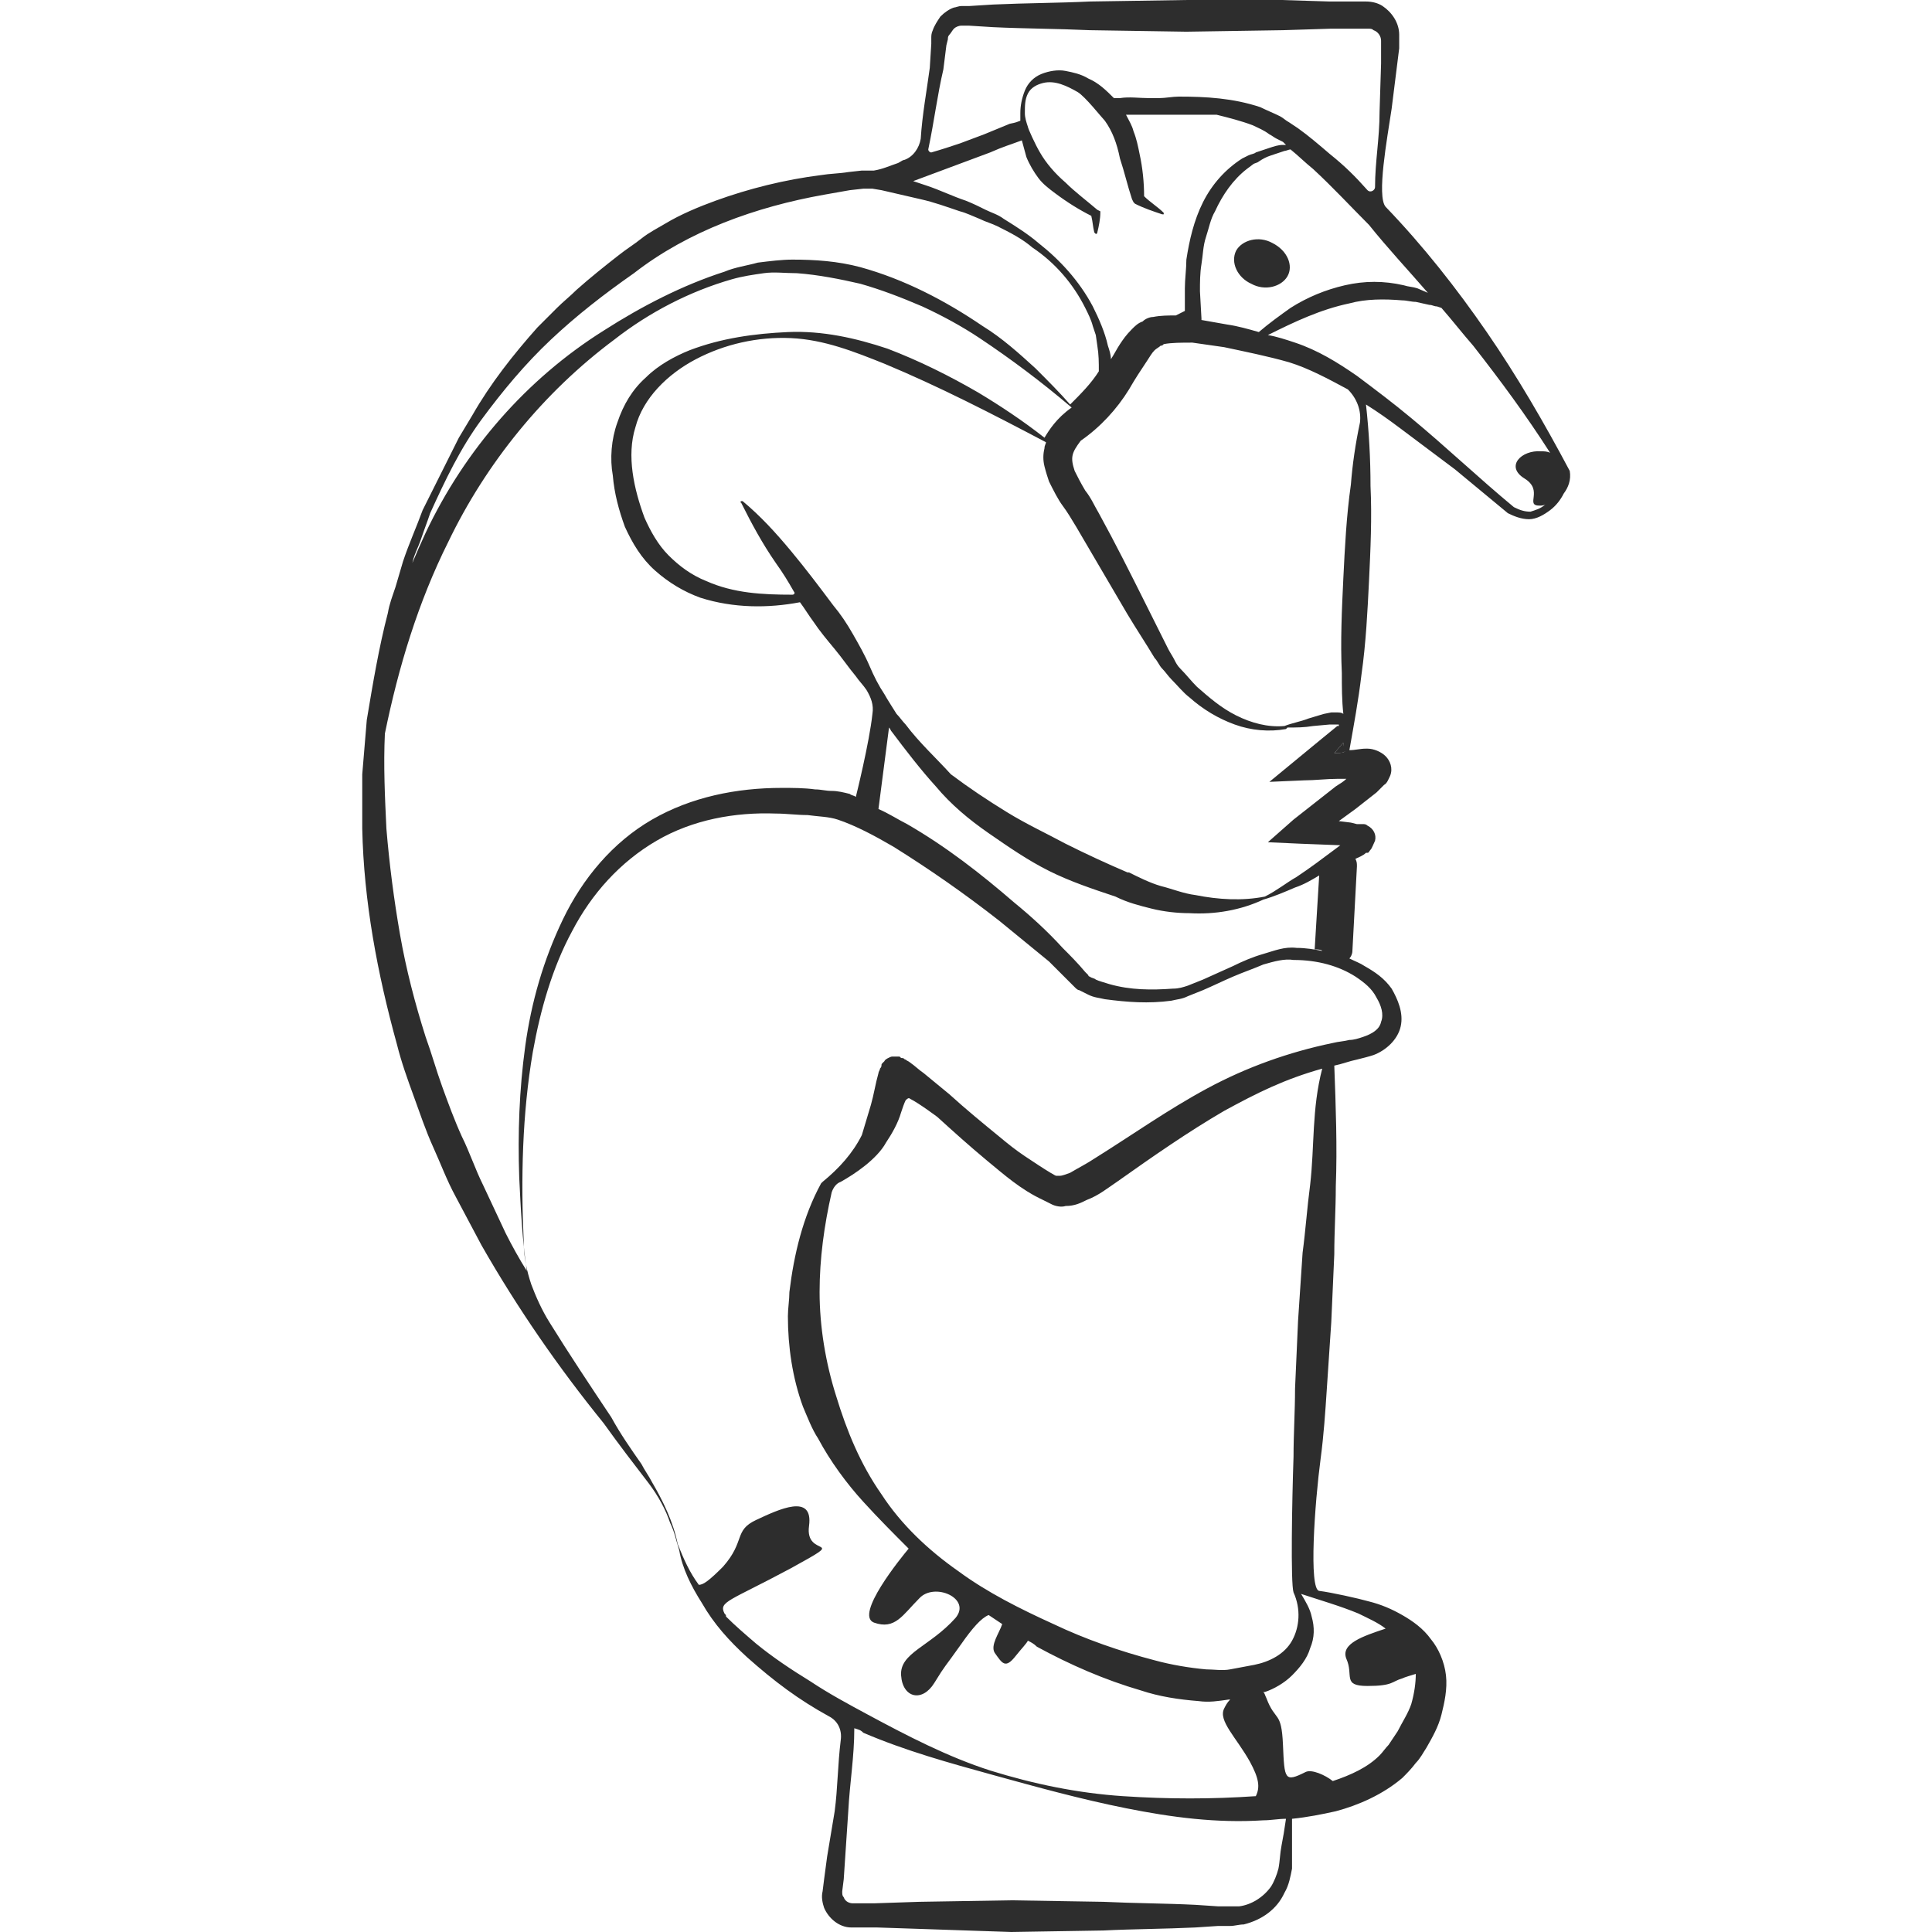 <?xml version="1.0" encoding="utf-8"?>
<!-- Generator: Adobe Illustrator 23.0.0, SVG Export Plug-In . SVG Version: 6.00 Build 0)  -->
<svg version="1.1" id="Layer_1" xmlns="http://www.w3.org/2000/svg" xmlns:xlink="http://www.w3.org/1999/xlink" x="0px" y="0px"
	 viewBox="0 0 128 128" style="enable-background:new 0 0 128 128;" xml:space="preserve">
<style type="text/css">
	.st0{fill:#2D2D2D;}
</style>
<g>
	<path class="st0" d="M89,49.2l-0.6,0.7c0,0,0,0,0.1,0c0.2,0,0.4,0,0.6-0.1C89.1,49.6,89,49.4,89,49.2z"/>
	<path class="st0" d="M84.3,16.1c-0.9-0.5-2-0.2-2.4,0.5c-0.4,0.8,0.1,1.8,1,2.2c0.9,0.5,2,0.2,2.4-0.5
		C85.7,17.6,85.3,16.6,84.3,16.1z"/>
	<path class="st0" d="M104,31.2L104,31.2L104,31.2c-1.7-3.2-3.5-6.3-5.5-9.2c-2-2.9-4.2-5.7-6.7-8.3c-0.6-0.7,0.1-4.5,0.4-6.5
		l0.4-3.2l0.1-0.8l0-0.4l0-0.2c0-0.1,0-0.2,0-0.3c0-0.8-0.5-1.5-1.1-1.9c-0.3-0.2-0.7-0.3-1.1-0.3l-0.8,0l-1.6,0l-3.2-0.1L78.6,0
		l-6.4,0.1c-2.1,0.1-4.2,0.1-6.4,0.2l-1.6,0.1l-0.2,0c-0.1,0-0.2,0-0.3,0c-0.2,0-0.4,0.1-0.5,0.1c-0.3,0.1-0.6,0.3-0.9,0.6
		c-0.2,0.3-0.4,0.6-0.5,0.9c-0.1,0.2-0.1,0.4-0.1,0.5l0,0.4l-0.1,1.6C61.4,6,61.1,7.6,61,9.2c-0.1,0.6-0.5,1.2-1.1,1.4
		c-0.1,0-0.2,0.1-0.4,0.2c-0.6,0.2-1,0.4-1.6,0.5c-0.1,0-0.3,0-0.4,0l-0.4,0l-0.9,0.1c-0.6,0.1-1.2,0.1-1.8,0.2
		c-2.4,0.3-4.8,0.9-7,1.7c-1.1,0.4-2.3,0.9-3.3,1.5c-0.5,0.3-1.1,0.6-1.6,1c-0.5,0.4-1,0.7-1.5,1.1c-0.9,0.7-1.9,1.5-2.8,2.3
		c-0.4,0.4-0.9,0.8-1.3,1.2l-1.3,1.3c-1.6,1.8-3.1,3.7-4.3,5.8L30.4,29l-0.8,1.6l-0.4,0.8l-0.4,0.8L28,33.8
		c-0.4,1.1-0.9,2.2-1.3,3.4l-0.5,1.7c-0.2,0.6-0.4,1.1-0.5,1.7c-0.6,2.3-1,4.7-1.4,7.1c-0.1,1.2-0.2,2.4-0.3,3.6c0,0.6,0,1.2,0,1.8
		s0,1.2,0,1.8c0.1,4.8,1,9.6,2.3,14.3c0.3,1.2,0.7,2.3,1.1,3.4c0.4,1.1,0.8,2.3,1.3,3.4c0.5,1.1,0.9,2.2,1.5,3.3l1.7,3.2
		c2.4,4.2,5.1,8.1,8.1,11.8l0,0c1,1.4,2,2.7,3,4c0.6,0.8,1.1,1.7,1.4,2.6c0.3,0.6,0.4,1.2,0.6,1.8c0.2,1.2,0.8,2.4,1.5,3.5
		c0.8,1.4,1.8,2.5,3,3.6c1.8,1.6,3.4,2.8,5.4,3.9c0.6,0.3,0.9,0.9,0.8,1.6c-0.2,1.6-0.2,3.2-0.4,4.7l-0.5,3l-0.2,1.5l-0.1,0.8
		c-0.1,0.4,0,0.8,0.1,1.1c0.3,0.7,1,1.3,1.8,1.3c0.2,0,0.3,0,0.5,0l0.4,0l0.8,0l3,0.1L67,128l6.1-0.1c2-0.1,4-0.1,6.1-0.2l1.5-0.1
		l0.8,0c0.3,0,0.6-0.1,0.9-0.1c1.2-0.3,2.2-1,2.7-2.1c0.3-0.5,0.4-1.1,0.5-1.6c0-0.6,0-1,0-1.5c0-0.6,0-1.2,0-1.8
		c1-0.1,2-0.3,2.9-0.5c1.5-0.4,3.1-1.1,4.4-2.2c0.3-0.3,0.6-0.6,0.9-1c0.3-0.3,0.5-0.7,0.7-1c0.4-0.7,0.8-1.4,1-2.2
		c0.2-0.8,0.4-1.7,0.3-2.6c-0.1-0.9-0.5-1.8-1-2.4c-0.5-0.7-1.2-1.2-1.9-1.6c-0.7-0.4-1.4-0.7-2.2-0.9c-0.7-0.2-2.5-0.6-3.3-0.7
		c-0.7-0.1-0.3-5.8,0.1-8.8c0.2-1.5,0.3-3,0.4-4.5l0.3-4.5l0.2-4.5c0-1.5,0.1-3,0.1-4.5c0.1-2.6,0-5.3-0.1-8c0,0,0,0,0,0
		c0.5-0.1,1-0.3,1.5-0.4c0.4-0.1,0.8-0.2,1.1-0.3c0.8-0.3,1.6-1,1.8-1.9c0.2-0.9-0.2-1.8-0.6-2.5c-0.5-0.7-1.1-1.1-1.8-1.5
		c-0.3-0.2-0.6-0.3-1-0.5c0.1-0.1,0.2-0.3,0.2-0.5l0.3-5.6c0-0.2,0-0.3-0.1-0.5c0.2-0.1,0.5-0.2,0.7-0.4l0.1,0
		c0.1,0,0.1-0.1,0.2-0.2c0.1-0.1,0.2-0.4,0.3-0.6c0.1-0.4-0.1-0.8-0.5-1c-0.1-0.1-0.2-0.1-0.3-0.1c0,0-0.1,0-0.1,0l-0.1,0l-0.2,0
		l-0.4-0.1l-0.8-0.1c0.4-0.3,0.7-0.5,1.1-0.8c0.5-0.4,0.9-0.7,1.4-1.1l0.3-0.3l0.1-0.1l0,0l0.1-0.1c0.2-0.1,0.3-0.4,0.4-0.6
		c0.2-0.5,0-1-0.3-1.3c-0.3-0.3-0.8-0.5-1.2-0.5l-0.1,0c-0.4,0-0.7,0.1-1.1,0.1c0.3-1.7,0.6-3.3,0.8-5c0.3-2.1,0.4-4.2,0.5-6.2
		c0.1-2.1,0.2-4.2,0.1-6.3c0-1.8-0.1-3.6-0.3-5.4c0.8,0.5,1.5,1,2.3,1.6c1.2,0.9,2.4,1.8,3.6,2.7l3.5,2.9l0,0l0,0
		c0.4,0.2,0.9,0.4,1.4,0.4c0.5,0,1-0.3,1.4-0.6c0.4-0.3,0.7-0.7,0.9-1.1C103.9,32.3,104.1,31.8,104,31.2z M94.6,19.4l-0.7-0.3
		C93.6,19,93.3,19,93,18.9c-1.3-0.3-2.6-0.3-3.9,0c-1.3,0.3-2.5,0.8-3.6,1.5c-0.7,0.5-1.4,1-2.1,1.6c-0.7-0.2-1.4-0.4-2.1-0.5
		c-0.6-0.1-1.1-0.2-1.7-0.3l0-0.1l-0.1-1.8c0-0.6,0-1.2,0.1-1.8c0.1-0.6,0.1-1.2,0.3-1.8c0.2-0.6,0.3-1.2,0.6-1.7
		c0.5-1.1,1.2-2.1,2.1-2.8l0.4-0.3c0.1-0.1,0.3-0.1,0.4-0.2c0.3-0.2,0.5-0.3,0.8-0.4c0.3-0.1,0.6-0.2,0.9-0.3c0.1,0,0.3-0.1,0.4-0.1
		c0.5,0.4,1,0.9,1.5,1.3c1.3,1.2,2.5,2.5,3.7,3.7C91.9,16.4,93.3,17.9,94.6,19.4z M76.4,21c-0.2,0-0.5,0.1-0.7,0.3
		c-0.3,0.1-0.5,0.3-0.7,0.5c-0.4,0.4-0.6,0.7-0.8,1c-0.2,0.3-0.4,0.7-0.6,1c0-0.3-0.1-0.6-0.2-0.9c-0.2-0.9-0.6-1.8-1-2.6
		c-0.9-1.7-2.2-3.1-3.6-4.2c-0.7-0.6-1.5-1.1-2.3-1.6c-0.4-0.3-0.8-0.4-1.2-0.6c-0.4-0.2-0.8-0.4-1.3-0.6c-0.9-0.3-1.7-0.7-2.6-1
		l-0.9-0.3l5.1-1.9c0.9-0.4,1.3-0.5,2.1-0.8c0.1,0.4,0.2,0.7,0.3,1.1c0.2,0.5,0.5,1,0.8,1.4c0.3,0.4,0.7,0.7,1.1,1
		c0.8,0.6,1.6,1.1,2.4,1.5c0.1,0.4,0.1,0.7,0.2,1.1c0,0,0,0,0.1,0.1c0,0,0.1,0,0.1-0.1c0.1-0.4,0.2-0.9,0.2-1.3l0-0.1l-0.2-0.1
		c-0.7-0.6-1.5-1.2-2.1-1.8c-0.7-0.6-1.3-1.3-1.7-2c-0.3-0.5-0.8-1.6-0.8-1.7c-0.1-0.3-0.2-0.6-0.2-0.9c0-0.5,0-0.9,0.2-1.3
		c0.2-0.4,0.6-0.6,1-0.7c0.8-0.2,1.6,0.2,2.3,0.6c0.5,0.3,1.6,1.7,1.8,1.9c0.5,0.7,0.8,1.5,1,2.5c0.3,0.9,0.5,1.8,0.8,2.7l0.1,0.2
		l0.1,0.1c0.6,0.3,1.2,0.5,1.8,0.7c0,0,0.1,0,0.1,0c0,0,0-0.1,0-0.1c-0.4-0.4-0.9-0.7-1.3-1.1c0-0.9-0.1-1.9-0.3-2.8
		c-0.1-0.5-0.2-1-0.4-1.5c-0.1-0.4-0.3-0.7-0.5-1.1c0.4,0,0.9,0,1.4,0l3.6,0c0.3,0,0.6,0,0.9,0c0,0,0.1,0,0.1,0
		c0.8,0.2,1.6,0.4,2.4,0.7c0.4,0.2,0.7,0.3,1.1,0.6c0.2,0.1,0.3,0.2,0.5,0.3L85,9.4c0.1,0.1,0.1,0.1,0.2,0.2c-0.1,0-0.2,0-0.2,0
		c-0.3,0-0.6,0.1-0.9,0.2c-0.3,0.1-0.6,0.2-0.9,0.3c-0.1,0.1-0.3,0.1-0.5,0.2l-0.4,0.2c-1.1,0.7-2,1.7-2.6,2.9
		c-0.6,1.2-0.9,2.5-1.1,3.8c0,0.6-0.1,1.3-0.1,1.9l0,1.5c-0.2,0.1-0.4,0.2-0.6,0.3C77.4,20.9,76.9,20.9,76.4,21z M62.5,4.6L62.7,3
		l0.1-0.4c0-0.1,0-0.2,0.1-0.3C63,2.2,63.1,2,63.2,1.9c0.1-0.1,0.3-0.2,0.5-0.2c0.1,0,0.2,0,0.2,0H64l0.2,0l1.6,0.1
		c2.1,0.1,4.2,0.1,6.4,0.2l6.4,0.1l6.4-0.1l3.2-0.1l1.6,0l0.8,0c0.2,0,0.3,0,0.4,0.1c0.3,0.1,0.5,0.4,0.5,0.7c0,0,0,0.1,0,0.1l0,0.2
		l0,0.4l0,0.8l-0.1,3.2c0,1.8-0.3,3.3-0.3,5c0,0.2-0.3,0.4-0.5,0.2c-0.8-0.9-1.5-1.6-2.5-2.4c-0.7-0.6-1.4-1.2-2.1-1.7l-0.6-0.4
		c-0.2-0.1-0.4-0.3-0.6-0.4c-0.4-0.2-0.9-0.4-1.3-0.6c-1.8-0.6-3.6-0.7-5.4-0.7c-0.4,0-0.9,0.1-1.3,0.1c-0.2,0-0.5,0-0.7,0
		c-0.6,0-1.3-0.1-1.9,0c-0.1,0-0.2,0-0.4,0c-0.5-0.5-1-1-1.7-1.3c-0.5-0.3-1-0.4-1.5-0.5c-0.5-0.1-1.1,0-1.6,0.2
		c-0.5,0.2-0.9,0.6-1.1,1.1c-0.2,0.5-0.3,1-0.3,1.5c0,0.2,0,0.3,0,0.5c-0.3,0.1-0.2,0.1-0.7,0.2l-1.7,0.7l-1.6,0.6
		c-0.6,0.2-1.2,0.4-1.9,0.6c-0.1,0-0.2-0.1-0.2-0.2C61.9,8,62.1,6.3,62.5,4.6z M26.8,39.1l0.5-1.7c0.1-0.6,0.4-1.1,0.6-1.7
		c0.2-0.6,0.4-1.1,0.6-1.7c1-2.2,2-4.3,3.4-6.2c1.4-1.9,2.9-3.7,4.6-5.3c1.7-1.6,3.5-3,5.5-4.4c3.6-2.8,8.1-4.4,12.6-5.2
		c0.6-0.1,1.1-0.2,1.7-0.3l0.9-0.1l0.4,0c0.1,0,0.2,0,0.2,0l0.6,0.1l2.6,0.6c0.9,0.2,1.7,0.5,2.6,0.8c0.4,0.1,0.8,0.3,1.3,0.5
		c0.4,0.2,0.8,0.3,1.2,0.5c0.8,0.4,1.6,0.8,2.3,1.4c1.5,1,2.7,2.4,3.5,4c0.2,0.4,0.4,0.8,0.5,1.2l0.2,0.6l0.1,0.7
		c0.1,0.6,0.1,1.1,0.1,1.7c0,0,0,0,0,0c-0.5,0.8-1.2,1.5-1.9,2.2c-0.7-0.8-1.5-1.6-2.3-2.4c-1.1-1-2.2-2-3.5-2.8
		c-2.5-1.7-5.2-3.1-8.1-3.9c-1.5-0.4-3-0.5-4.5-0.5c-0.7,0-1.5,0.1-2.3,0.2c-0.7,0.2-1.5,0.3-2.2,0.6c-2.8,0.9-5.5,2.3-8,3.9
		c-5.1,3.2-9.2,7.9-11.8,13.4c-0.6,1.3-1.2,2.7-1.7,4.1C26.8,39.3,26.8,39.2,26.8,39.1z M33.5,81.7L32,78.5c-0.5-1-0.9-2.2-1.4-3.2
		c-0.5-1.1-0.9-2.2-1.3-3.3c-0.4-1.1-0.7-2.2-1.1-3.3c-0.7-2.2-1.3-4.5-1.7-6.8c-0.4-2.3-0.7-4.6-0.9-7c-0.1-2.1-0.2-4.2-0.1-6.3
		c0.9-4.4,2.2-8.7,4.2-12.7c2.5-5.2,6.3-9.9,11-13.4c2.3-1.8,5-3.2,7.8-4c0.7-0.2,1.4-0.3,2.1-0.4c0.7-0.1,1.4,0,2.2,0
		c1.4,0.1,2.9,0.4,4.2,0.7c1.4,0.4,2.7,0.9,4.1,1.5c1.3,0.6,2.6,1.3,3.8,2.1c2.1,1.4,4.1,2.9,6.1,4.6c-1,0.7-1.5,1.5-1.8,2
		c-1.4-1.1-2.9-2.1-4.4-3c-1.9-1.1-3.9-2.1-6-2.9c-2.1-0.7-4.3-1.2-6.6-1.1c-2.2,0.1-4.4,0.4-6.5,1.2c-1,0.4-2.1,1-2.9,1.8
		c-0.9,0.8-1.5,1.8-1.9,3c-0.4,1.1-0.5,2.4-0.3,3.5c0.1,1.2,0.4,2.3,0.8,3.4c0.5,1.1,1.1,2.1,2,2.9c0.9,0.8,1.9,1.4,3,1.8
		c2.2,0.7,4.5,0.7,6.6,0.3c0.3,0.4,0.6,0.9,0.9,1.3c0.4,0.6,0.9,1.2,1.4,1.8c0.5,0.6,0.9,1.2,1.4,1.8c0.2,0.3,0.5,0.6,0.7,0.9
		c0.3,0.5,0.5,1,0.4,1.6c-0.2,1.9-1.1,5.5-1.1,5.5c-0.1-0.1-0.3-0.1-0.4-0.2c-0.4-0.1-0.8-0.2-1.2-0.2c-0.4,0-0.7-0.1-1.1-0.1
		c-0.7-0.1-1.5-0.1-2.2-0.1c-3,0-6,0.6-8.6,2.1c-2.6,1.5-4.6,3.9-5.9,6.6c-1.3,2.7-2.1,5.5-2.5,8.4c-0.4,2.9-0.5,5.8-0.4,8.7
		c0.1,2.1,0.2,4.1,0.5,6.2C34.4,83.4,33.9,82.5,33.5,81.7z M84.9,122.3c-0.1,0.5-0.1,1-0.2,1.5c-0.1,0.4-0.3,0.9-0.5,1.2
		c-0.5,0.7-1.3,1.2-2.1,1.3c-0.2,0-0.4,0-0.6,0l-0.8,0l-1.5-0.1c-2-0.1-4-0.1-6.1-0.2l-6.1-0.1l-6.1,0.1l-3,0.1l-1.4,0
		c-0.2,0-0.5-0.1-0.6-0.4c-0.1-0.1-0.1-0.2-0.1-0.4l0.1-0.8l0.1-1.5l0.2-3c0.1-1.9,0.4-3.6,0.4-5.5c0.3,0.1,0.4,0.1,0.6,0.3
		c2.8,1.2,5.7,2,8.6,2.8c2.9,0.8,5.8,1.6,8.8,2.2c3,0.6,6,1,9.1,0.8c0.5,0,1-0.1,1.5-0.1C85.1,121.2,85,121.8,84.9,122.3z M90,106.9
		c0.6,0.3,1.3,0.6,1.8,1c-1.5,0.5-3,1-2.6,2c0.5,1.1-0.3,1.8,1.4,1.8c1.7,0,1.6-0.3,2.3-0.5c0.2-0.1,0.6-0.2,0.9-0.3
		c0,0.6-0.1,1.3-0.3,2c-0.2,0.6-0.6,1.2-0.9,1.8c-0.2,0.3-0.4,0.6-0.6,0.9c-0.2,0.2-0.4,0.5-0.6,0.7c-0.8,0.8-1.9,1.3-3.1,1.7
		c-0.5-0.4-1.4-0.8-1.8-0.6c-1.4,0.7-1.4,0.5-1.5-1.8c-0.1-2.3-0.5-1.5-1.1-3.1c-0.1-0.2-0.1-0.3-0.2-0.4c0,0,0.1,0,0.1,0
		c0.6-0.2,1.3-0.6,1.8-1.1c0.5-0.5,1-1.1,1.2-1.8c0.3-0.7,0.3-1.4,0.1-2.1c-0.1-0.5-0.4-1-0.7-1.5C87.4,106,88.8,106.4,90,106.9z
		 M86.8,78.5c-0.2,1.5-0.3,3-0.5,4.5L86,87.5L85.8,92c0,1.5-0.1,3-0.1,4.5c-0.1,2.9-0.2,8.4,0,9c0.5,1.1,0.4,2.3-0.1,3.2
		c-0.5,0.9-1.5,1.4-2.5,1.6c-0.5,0.1-1.1,0.2-1.6,0.3c-0.5,0.1-1.1,0-1.6,0c-1.1-0.1-2.3-0.3-3.4-0.6c-2.3-0.6-4.6-1.4-6.7-2.4
		c-2.2-1-4.4-2.1-6.3-3.5c-2-1.4-3.8-3.1-5.1-5.1c-1.4-2-2.3-4.2-3-6.5c-0.7-2.2-1.1-4.6-1.1-6.9c0-2.2,0.3-4.4,0.8-6.6
		c0.1-0.3,0.3-0.6,0.6-0.7c0.9-0.5,2.4-1.5,3-2.6c0.4-0.6,0.8-1.3,1-2c0.1-0.3,0.2-0.6,0.3-0.8c0.1-0.1,0.2-0.2,0.3-0.1
		c0.6,0.3,1.8,1.2,1.8,1.2c1.1,1,2.1,1.9,3.3,2.9c1.1,0.9,2.2,1.9,3.7,2.6c0.2,0.1,0.4,0.2,0.6,0.3c0.2,0.1,0.6,0.2,0.9,0.1
		c0.6,0,1-0.2,1.4-0.4c0.8-0.3,1.4-0.8,2-1.2c2.4-1.7,4.7-3.3,7.1-4.7c2.2-1.2,4-2.1,6.5-2.8C86.9,73.5,87.1,75.9,86.8,78.5z
		 M89.8,64.7c0.6,0.4,1.1,0.8,1.4,1.4c0.3,0.5,0.5,1.1,0.3,1.6c-0.1,0.5-0.6,0.8-1.2,1c-0.3,0.1-0.6,0.2-0.9,0.2
		c-0.4,0.1-0.7,0.1-1.1,0.2c-2.9,0.6-5.7,1.6-8.3,3c-2.6,1.4-5,3.1-7.4,4.6c-0.6,0.4-1.2,0.7-1.7,1c-0.3,0.1-0.5,0.2-0.7,0.2
		c-0.1,0-0.1,0-0.2,0c-0.1,0-0.2-0.1-0.4-0.2c-0.5-0.3-1.1-0.7-1.7-1.1c-0.6-0.4-1.1-0.8-1.7-1.3c-1.1-0.9-2.2-1.8-3.3-2.8l-1.7-1.4
		c-0.3-0.2-0.6-0.5-0.9-0.7c-0.1-0.1-0.2-0.1-0.3-0.2c-0.1,0-0.1-0.1-0.2-0.1c-0.1,0-0.1,0-0.2-0.1c-0.1,0-0.1,0-0.2,0
		c-0.1,0-0.2,0-0.3,0c-0.1,0-0.5,0.2-0.5,0.3c0,0-0.1,0.1-0.1,0.1c-0.1,0.1-0.1,0.1-0.1,0.2c0,0.1-0.1,0.2-0.1,0.2
		c0,0.1-0.1,0.2-0.1,0.3c-0.2,0.7-0.3,1.4-0.5,2.1c-0.2,0.7-0.4,1.3-0.6,2c-0.6,1.2-1.5,2.2-2.6,3.1c-0.1,0.1-0.1,0.1-0.1,0.1
		c-1.2,2.2-1.8,4.7-2.1,7.2c0,0.5-0.1,1.1-0.1,1.6c0,2,0.3,4.1,1,6c0.3,0.7,0.6,1.5,1,2.1c0.8,1.5,1.9,3,3,4.2c1,1.1,2,2.1,3,3.1
		c-0.5,0.6-3.6,4.4-2.3,4.9c1.4,0.5,1.9-0.5,3-1.6c1-1.1,3.5,0,2.4,1.3c-1.7,1.9-3.7,2.3-3.6,3.8c0.1,1.5,1.4,1.8,2.2,0.5
		c0.8-1.3,0.6-0.9,1.8-2.6c0.7-1,1.3-1.7,1.8-1.9c0.3,0.2,0.6,0.4,0.9,0.6c-0.2,0.6-0.8,1.4-0.5,1.9c0.5,0.7,0.7,1.1,1.4,0.2
		c0.4-0.5,0.7-0.8,0.8-1c0.2,0.1,0.4,0.2,0.6,0.4c2.2,1.2,4.5,2.2,6.9,2.9c1.2,0.4,2.5,0.6,3.8,0.7c0.7,0.1,1.3,0,2-0.1
		c0,0,0.1,0,0.1,0c-0.2,0.2-0.3,0.4-0.4,0.6c-0.4,0.8,0.8,1.9,1.7,3.5c0.6,1.1,0.7,1.7,0.4,2.3c-2.9,0.2-5.8,0.2-8.8,0
		c-3-0.2-5.9-0.8-8.8-1.7c-2.8-0.9-5.5-2.3-8.1-3.7c-1.3-0.7-2.6-1.4-3.8-2.2c-1.3-0.8-2.5-1.6-3.6-2.5c-0.7-0.6-1.4-1.2-2-1.8
		c0-0.1,0-0.1-0.1-0.2c-0.4-0.8,0.3-0.8,4.4-3c4-2.2,0.9-0.6,1.2-2.8c0.3-2.2-2-1.1-3.5-0.4s-0.7,1.4-2.2,3.1
		c-0.9,0.9-1.3,1.2-1.6,1.2c-0.6-0.8-1-1.7-1.4-2.7c-0.3-1.5-1-2.9-1.7-4.1c-0.2-0.4-0.5-0.8-0.7-1.2c-0.7-1-1.4-2-2-3.1l0,0
		c-1.4-2.1-2.8-4.2-4.1-6.3c-0.5-0.8-0.9-1.7-1.2-2.5c0,0,0,0,0,0c-0.3-0.9-0.5-1.8-0.5-2.8c-0.2-4.2-0.1-8.5,0.6-12.6
		c0.5-2.8,1.3-5.6,2.6-8c1.3-2.5,3.2-4.6,5.6-6c2.4-1.4,5.2-1.9,7.9-1.8c0.7,0,1.4,0.1,2.1,0.1c0.7,0.1,1.4,0.1,2,0.3
		c1.2,0.4,2.5,1.1,3.7,1.8c2.4,1.5,4.7,3.1,7,4.9c1.1,0.9,2.2,1.8,3.3,2.7c0.5,0.5,1,1,1.5,1.5l0.2,0.2c0.1,0.1,0.2,0.2,0.3,0.2
		c0.2,0.1,0.4,0.2,0.6,0.3c0.4,0.2,0.7,0.2,1.1,0.3c1.5,0.2,2.9,0.3,4.4,0.1c0.4-0.1,0.7-0.1,1.1-0.3l1-0.4c0.7-0.3,1.3-0.6,2-0.9
		c0.7-0.3,1.3-0.5,2-0.8c0.7-0.2,1.4-0.4,2-0.3C87.3,63.6,88.7,64,89.8,64.7z M87.6,63c-0.5-0.1-1.1-0.2-1.7-0.2
		c-0.8-0.1-1.5,0.2-2.2,0.4c-0.7,0.2-1.4,0.5-2,0.8l-2,0.9l-1,0.4c-0.3,0.1-0.6,0.2-1,0.2c-1.4,0.1-2.8,0.1-4.2-0.3
		c-0.3-0.1-0.7-0.2-0.9-0.3c-0.1-0.1-0.3-0.1-0.4-0.2c-0.1,0-0.1-0.1-0.1-0.1l-0.2-0.2c-0.5-0.6-1-1.1-1.5-1.6c-1-1.1-2.1-2.1-3.2-3
		c-2.2-1.9-4.5-3.7-7.1-5.2c-0.6-0.3-1.2-0.7-1.9-1l0.7-5.4c0.1,0.1,0.1,0.2,0.2,0.3c0.9,1.2,1.9,2.5,2.9,3.6c1,1.2,2.2,2.2,3.5,3.1
		c1.3,0.9,2.6,1.8,4,2.5c1.4,0.7,2.9,1.2,4.4,1.7c0.8,0.4,1.6,0.6,2.4,0.8c0.8,0.2,1.7,0.3,2.5,0.3c1.7,0.1,3.4-0.2,4.9-0.9
		c0,0,0,0,0,0c0.7-0.2,1.4-0.5,2.1-0.8c0.6-0.2,1.1-0.5,1.6-0.8l-0.3,4.9C87.6,62.9,87.6,63,87.6,63z M88.5,52.1
		c-0.9,0.7-1.9,1.5-2.8,2.2L84,55.8l2.2,0.1l2.6,0.1l-0.4,0.3c-0.8,0.6-1.6,1.2-2.5,1.8c-0.7,0.4-1.3,0.9-2.1,1.3
		c-1.5,0.3-3.1,0.2-4.6-0.1c-0.8-0.1-1.5-0.4-2.3-0.6c-0.7-0.2-1.5-0.6-2.1-0.9l0,0l-0.1,0c-1.4-0.6-2.7-1.2-4.1-1.9
		c-1.3-0.7-2.6-1.3-3.9-2.1c-1.3-0.8-2.5-1.6-3.7-2.5C62,50.2,60.9,49.2,60,48c-0.2-0.2-0.4-0.5-0.6-0.7c0,0-0.7-1.1-0.8-1.3
		c-0.4-0.6-0.7-1.2-1-1.9c-0.3-0.7-0.7-1.4-1.1-2.1c-0.4-0.7-0.8-1.3-1.3-1.9c-0.9-1.2-1.8-2.4-2.8-3.6c-1-1.2-2-2.3-3.2-3.3
		c0,0-0.1,0-0.1,0c0,0-0.1,0.1,0,0.1c0.7,1.4,1.4,2.7,2.3,4c0.5,0.7,0.8,1.2,1.2,1.9c0.1,0.1,0,0.2-0.1,0.2c-2,0-3.9-0.1-5.7-0.9
		c-1-0.4-1.8-1-2.5-1.7c-0.7-0.7-1.2-1.6-1.6-2.5c-0.7-1.9-1.2-4.1-0.6-6c0.5-1.9,2.1-3.5,4-4.5c1.9-1,4.1-1.5,6.3-1.4
		c2.2,0.1,4.2,0.9,6.2,1.7c3.6,1.5,7.1,3.3,10.7,5.2c0,0.1-0.1,0.2-0.1,0.4c-0.1,0.4-0.1,0.8,0,1.2c0.1,0.4,0.2,0.7,0.3,1
		c0.3,0.6,0.6,1.2,0.9,1.6c0.3,0.4,0.6,0.9,0.9,1.4l3.4,5.8c0.6,1,1.2,1.9,1.8,2.9c0.2,0.2,0.3,0.5,0.5,0.7c0.2,0.2,0.4,0.5,0.6,0.7
		c0.4,0.4,0.8,0.9,1.2,1.2c0.9,0.8,1.9,1.4,3,1.8c1.1,0.4,2.3,0.5,3.4,0.3c0,0,0,0,0.1-0.1c0.6,0,1.1,0,1.7-0.1l1.1-0.1l0.5,0
		c0,0,0.1,0,0.1,0c0,0,0,0,0,0c0,0,0,0,0,0c0,0,0,0.1,0,0.1c0,0,0,0-0.1,0L87.5,49l-1.7,1.4l-1.7,1.4l2.3-0.1c0.7,0,1.5-0.1,2.2-0.1
		c0.2,0,0.4,0,0.6,0C89,51.8,88.8,51.9,88.5,52.1z M88.4,49.9l0.6-0.7c0,0.2,0,0.4,0.1,0.6C88.9,49.9,88.6,49.9,88.4,49.9
		C88.4,49.9,88.4,49.9,88.4,49.9z M90.1,28c-0.3,1.4-0.5,2.8-0.6,4.1c-0.3,2.1-0.4,4.2-0.5,6.2c-0.1,2.1-0.2,4.2-0.1,6.3
		c0,0.9,0,1.8,0.1,2.7c0,0,0,0,0,0c-0.1-0.1-0.3-0.1-0.5-0.1c-0.1,0-0.2,0-0.2,0l-0.1,0l-0.5,0.1l-1,0.3c-0.5,0.2-1.1,0.3-1.6,0.5
		c0,0,0,0,0,0c-1.1,0.1-2.2-0.2-3.2-0.7c-1-0.5-1.8-1.2-2.6-1.9c-0.4-0.4-0.7-0.8-1.1-1.2c-0.2-0.2-0.3-0.4-0.4-0.6
		c-0.1-0.2-0.3-0.5-0.4-0.7c-0.5-1-1-2-1.5-3c-1-2-2-4-3.1-6c-0.3-0.5-0.5-1-0.9-1.5c-0.3-0.5-0.5-0.9-0.7-1.3
		c-0.3-0.9-0.2-1.2,0.4-2c1.3-0.9,2.4-2.1,3.2-3.4c0.4-0.7,0.8-1.3,1.2-1.9c0.2-0.3,0.3-0.5,0.5-0.7c0.1-0.1,0.3-0.2,0.4-0.3
		c0.1,0,0.1,0,0.2-0.1c0.5-0.1,1.2-0.1,1.9-0.1c0.7,0.1,1.4,0.2,2.1,0.3c1.4,0.3,2.9,0.6,4.3,1c1.3,0.4,2.6,1.1,3.9,1.8c0,0,0,0,0,0
		C89.9,26.4,90.2,27.2,90.1,28z M101,31.7c1.3,0.8,0,1.8,1,1.8c0.1,0,0.3,0,0.4-0.1c0,0,0,0,0,0c-0.3,0.3-0.7,0.4-1,0.5
		c-0.4,0-0.7-0.1-1.1-0.3c-2.3-1.9-4.5-4-6.8-5.9c-1.2-1-2.4-1.9-3.6-2.8c-1.3-0.9-2.6-1.7-4.1-2.2c-0.6-0.2-1.2-0.4-1.8-0.5
		c1.8-0.9,3.5-1.7,5.4-2.1c1.1-0.3,2.3-0.3,3.5-0.2c0.3,0,0.6,0.1,0.9,0.1l0.9,0.2c0.2,0,0.3,0.1,0.5,0.1l0.3,0.1
		c0.7,0.8,1.4,1.7,2.1,2.5c1.8,2.3,3.5,4.6,5.1,7.1c-0.2-0.1-0.4-0.1-0.6-0.1C100.8,29.8,99.7,30.9,101,31.7z"/>
</g>
</svg>
